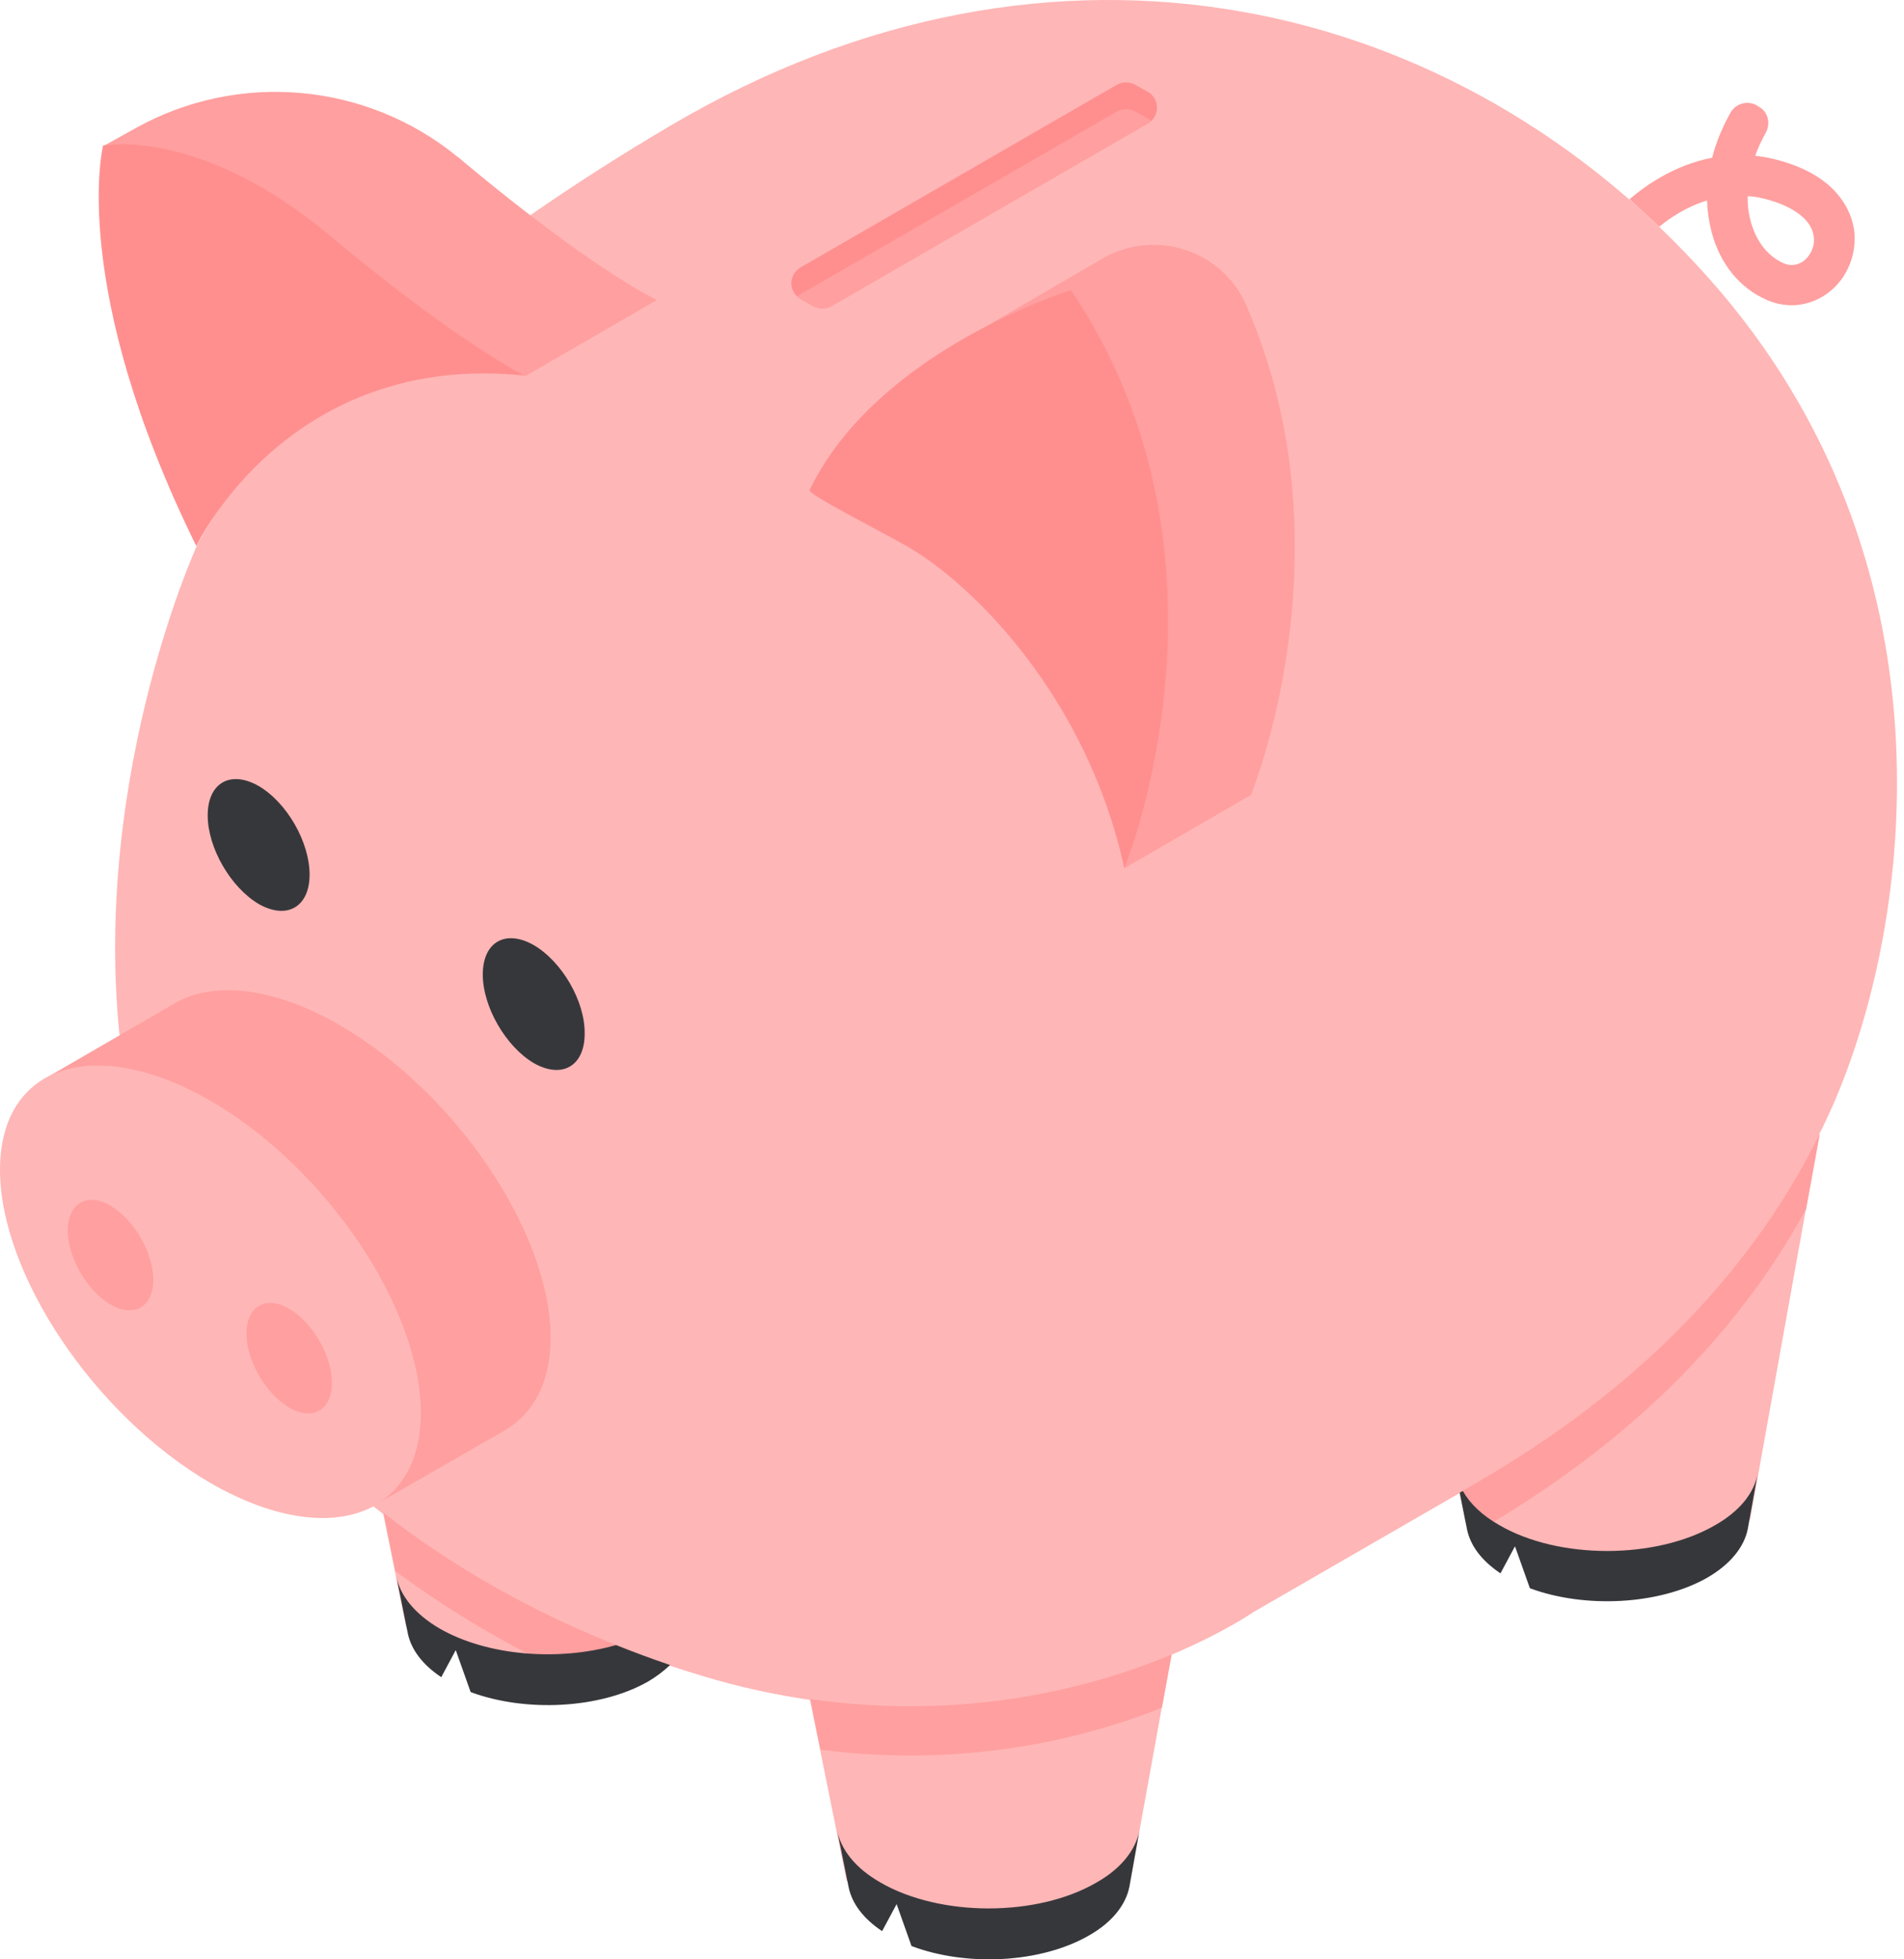 <svg width="69" height="71" viewBox="0 0 69 71" fill="none" xmlns="http://www.w3.org/2000/svg">
<path d="M66.377 40.155C66.235 40.467 66.093 40.78 65.937 41.078L63.423 55.066C63.239 55.123 63.068 55.223 62.912 55.308C62.046 55.819 61.151 56.344 60.171 56.572C59.632 56.7 59.063 56.728 58.51 56.77C57.558 56.827 56.536 56.856 55.755 56.316C55.556 56.174 55.371 55.989 55.144 55.876C54.917 55.762 54.633 55.72 54.434 55.862C54.377 55.904 54.32 55.975 54.249 56.004C53.994 56.146 53.724 55.89 53.539 55.677C53.397 55.507 53.255 55.322 53.113 55.152L52.9 54.101C49.847 55.862 45.444 58.404 45.444 58.404C45.444 58.404 44.365 59.156 42.448 59.966L40.985 68.046C40.8 68.103 40.63 68.203 40.474 68.288C39.608 68.799 38.713 69.325 37.733 69.552C37.193 69.68 36.625 69.708 36.072 69.751C35.12 69.807 34.097 69.836 33.316 69.296C33.118 69.154 32.933 68.969 32.706 68.856C32.478 68.742 32.194 68.7 31.996 68.842C31.939 68.884 31.882 68.955 31.811 68.984C31.555 69.126 31.286 68.87 31.101 68.657C30.959 68.487 30.817 68.302 30.675 68.132L29.354 61.599C28.105 61.414 26.812 61.145 25.463 60.733C24.611 60.477 23.802 60.207 23.02 59.909C22.623 60.094 22.211 60.25 21.771 60.349C21.231 60.477 20.663 60.505 20.109 60.548C19.158 60.605 18.135 60.633 17.354 60.094C17.155 59.952 16.971 59.767 16.743 59.653C16.516 59.54 16.232 59.497 16.033 59.639C15.976 59.682 15.92 59.753 15.849 59.781C15.593 59.923 15.323 59.668 15.139 59.455C14.997 59.284 14.855 59.099 14.713 58.929L13.889 54.867C13.775 54.768 13.648 54.683 13.534 54.584C12.128 55.336 9.998 55.109 7.612 53.731C3.437 51.289 0 46.191 0 42.385C0 39.601 1.846 38.252 4.473 38.678C3.053 28.709 7.129 19.79 7.129 19.79C7.129 19.79 10.324 12.789 24.299 4.552C38.273 -3.685 52.886 -0.092 61.946 10.105C71.007 20.301 69.374 33.395 66.377 40.155Z" fill="#FFB6B6"/>
<path d="M41.141 3.075L41.596 3.331C42.036 3.586 42.036 4.226 41.596 4.481L30.135 11.099C29.936 11.213 29.681 11.213 29.468 11.099L29.013 10.843C28.573 10.588 28.573 9.949 29.013 9.693L40.474 3.075C40.673 2.962 40.928 2.962 41.141 3.075ZM4.005 43.691C3.153 43.194 2.457 43.606 2.457 44.586C2.457 45.566 3.153 46.773 4.005 47.27C4.857 47.767 5.553 47.355 5.553 46.375C5.553 45.395 4.857 44.188 4.005 43.691ZM10.481 47.426C9.629 46.929 8.933 47.341 8.933 48.321C8.933 49.301 9.629 50.508 10.481 51.005C11.333 51.502 12.028 51.09 12.028 50.11C12.028 49.13 11.333 47.923 10.481 47.426ZM23.802 10.872L23.219 10.559C22.253 10.005 20.109 8.628 16.729 5.802C16.687 5.759 16.63 5.717 16.587 5.688C13.278 2.976 8.634 2.564 4.899 4.652C4.232 5.021 3.749 5.291 3.749 5.291L8.72 8.003C8.933 9.153 9.273 10.488 9.785 11.994C10.296 13.513 12.256 12.533 15.082 13.258C15.522 12.917 16.019 12.576 16.559 12.264L19.044 13.627L23.802 10.872ZM40.744 31.464L45.331 28.808C45.331 28.808 49.023 19.89 45.16 11.056C44.308 9.097 41.937 8.301 40.062 9.31C40.048 9.324 40.019 9.324 40.005 9.338L35.574 11.923L40.744 26.465V31.464ZM29.368 61.571L29.738 63.403C35.049 64.084 39.352 62.977 42.107 61.883L42.462 59.952C39.664 61.13 35.063 62.38 29.368 61.571ZM19.953 48.477C19.953 44.671 16.516 39.587 12.327 37.158C9.856 35.724 7.64 35.539 6.249 36.406L1.52 39.147C2.911 38.266 5.141 38.451 7.626 39.885C11.816 42.314 15.252 47.398 15.252 51.204C15.252 52.723 14.698 53.817 13.775 54.427L18.348 51.8C19.342 51.189 19.953 50.068 19.953 48.477ZM13.903 54.825L14.329 56.927C15.948 58.134 17.936 59.384 20.294 60.505C20.791 60.477 21.288 60.434 21.785 60.321C22.211 60.221 22.623 60.065 23.035 59.881C19.186 58.446 16.161 56.586 13.903 54.825ZM53.071 53.987C53.014 54.016 52.957 54.058 52.9 54.087L53.113 55.137C53.227 55.279 53.34 55.407 53.454 55.549C56.379 53.831 61.932 50.281 65.454 43.805L65.951 41.078C62.316 48.449 56.01 52.297 53.071 53.987ZM60.129 8.216C60.526 7.889 61.123 7.492 61.861 7.265C61.875 7.662 61.932 8.046 62.032 8.429C62.344 9.579 63.054 10.446 64.034 10.872C64.787 11.198 65.61 11.099 66.264 10.602C66.959 10.076 67.314 9.168 67.187 8.301C67.087 7.691 66.661 6.569 64.9 5.944C64.446 5.788 64.02 5.688 63.608 5.646C63.707 5.362 63.835 5.092 63.991 4.808C64.162 4.495 64.091 4.098 63.792 3.899L63.721 3.856C63.381 3.615 62.912 3.728 62.713 4.083C62.415 4.609 62.188 5.163 62.046 5.717C60.711 5.972 59.66 6.697 59.049 7.222C59.404 7.549 59.774 7.875 60.129 8.216ZM64.389 7.336C65.17 7.62 65.653 8.046 65.724 8.543C65.752 8.699 65.738 8.869 65.681 9.011C65.624 9.182 65.511 9.338 65.369 9.452C65.213 9.565 64.957 9.679 64.63 9.537C64.062 9.281 63.651 8.756 63.452 8.046C63.367 7.747 63.324 7.435 63.338 7.108C63.665 7.123 64.02 7.208 64.389 7.336Z" fill="#FF9F9F"/>
<path d="M41.283 66.385L40.928 68.373C40.8 69.012 40.318 69.651 39.465 70.134C37.719 71.142 35.02 71.27 33.032 70.517L32.493 68.998L31.967 69.978C31.285 69.523 30.888 68.984 30.76 68.416L30.334 66.3C30.462 67.01 30.987 67.691 31.91 68.217C34.069 69.467 37.591 69.467 39.735 68.217C40.616 67.72 41.127 67.067 41.283 66.385ZM62.159 55.265C60.001 56.515 56.479 56.515 54.334 55.265C53.709 54.91 53.269 54.484 53.014 54.03C52.957 54.058 52.9 54.087 52.9 54.087L53.17 55.45C53.298 56.018 53.695 56.557 54.377 57.012L54.902 56.032L55.442 57.552C57.43 58.29 60.129 58.162 61.875 57.168C62.727 56.671 63.21 56.046 63.338 55.407L63.693 53.419C63.565 54.101 63.054 54.754 62.159 55.265ZM19.342 34.247C18.32 33.665 17.496 34.134 17.496 35.312C17.496 36.491 18.334 37.925 19.342 38.522C20.365 39.104 21.188 38.635 21.188 37.457C21.203 36.278 20.365 34.844 19.342 34.247ZM9.373 28.481C8.35 27.899 7.527 28.368 7.527 29.547C7.527 30.725 8.364 32.16 9.373 32.756C10.395 33.338 11.219 32.87 11.219 31.691C11.219 30.512 10.395 29.078 9.373 28.481ZM22.324 59.611C20.251 60.207 17.666 60.008 15.934 59.014C15.011 58.475 14.485 57.793 14.357 57.097L14.784 59.213C14.911 59.781 15.309 60.321 15.991 60.775L16.516 59.795L17.056 61.315C19.044 62.053 21.742 61.926 23.489 60.932C23.801 60.747 24.057 60.548 24.284 60.335C23.617 60.108 22.963 59.866 22.324 59.611Z" fill="#36373B"/>
<path d="M29.013 9.693L40.474 3.075C40.673 2.962 40.928 2.962 41.141 3.075L41.596 3.331C41.993 3.558 42.036 4.098 41.709 4.382C41.681 4.353 41.638 4.311 41.596 4.297L41.141 4.041C40.943 3.927 40.687 3.927 40.474 4.041L29.013 10.659C28.971 10.687 28.928 10.716 28.9 10.744C28.573 10.46 28.616 9.92 29.013 9.693ZM11.957 8.543C7.2 4.566 3.735 5.276 3.735 5.276C3.735 5.276 2.471 10.361 7.115 19.79C7.115 19.79 10.438 12.704 19.03 13.613C19.03 13.613 16.715 12.519 11.957 8.543ZM29.34 17.759C29.269 17.916 31.868 19.222 32.862 19.79C35.29 21.182 39.409 25.314 40.744 31.464C40.744 31.464 45.373 20.245 38.812 10.517C38.812 10.517 31.783 12.675 29.34 17.759Z" fill="#FF8F8F"/>
</svg>
